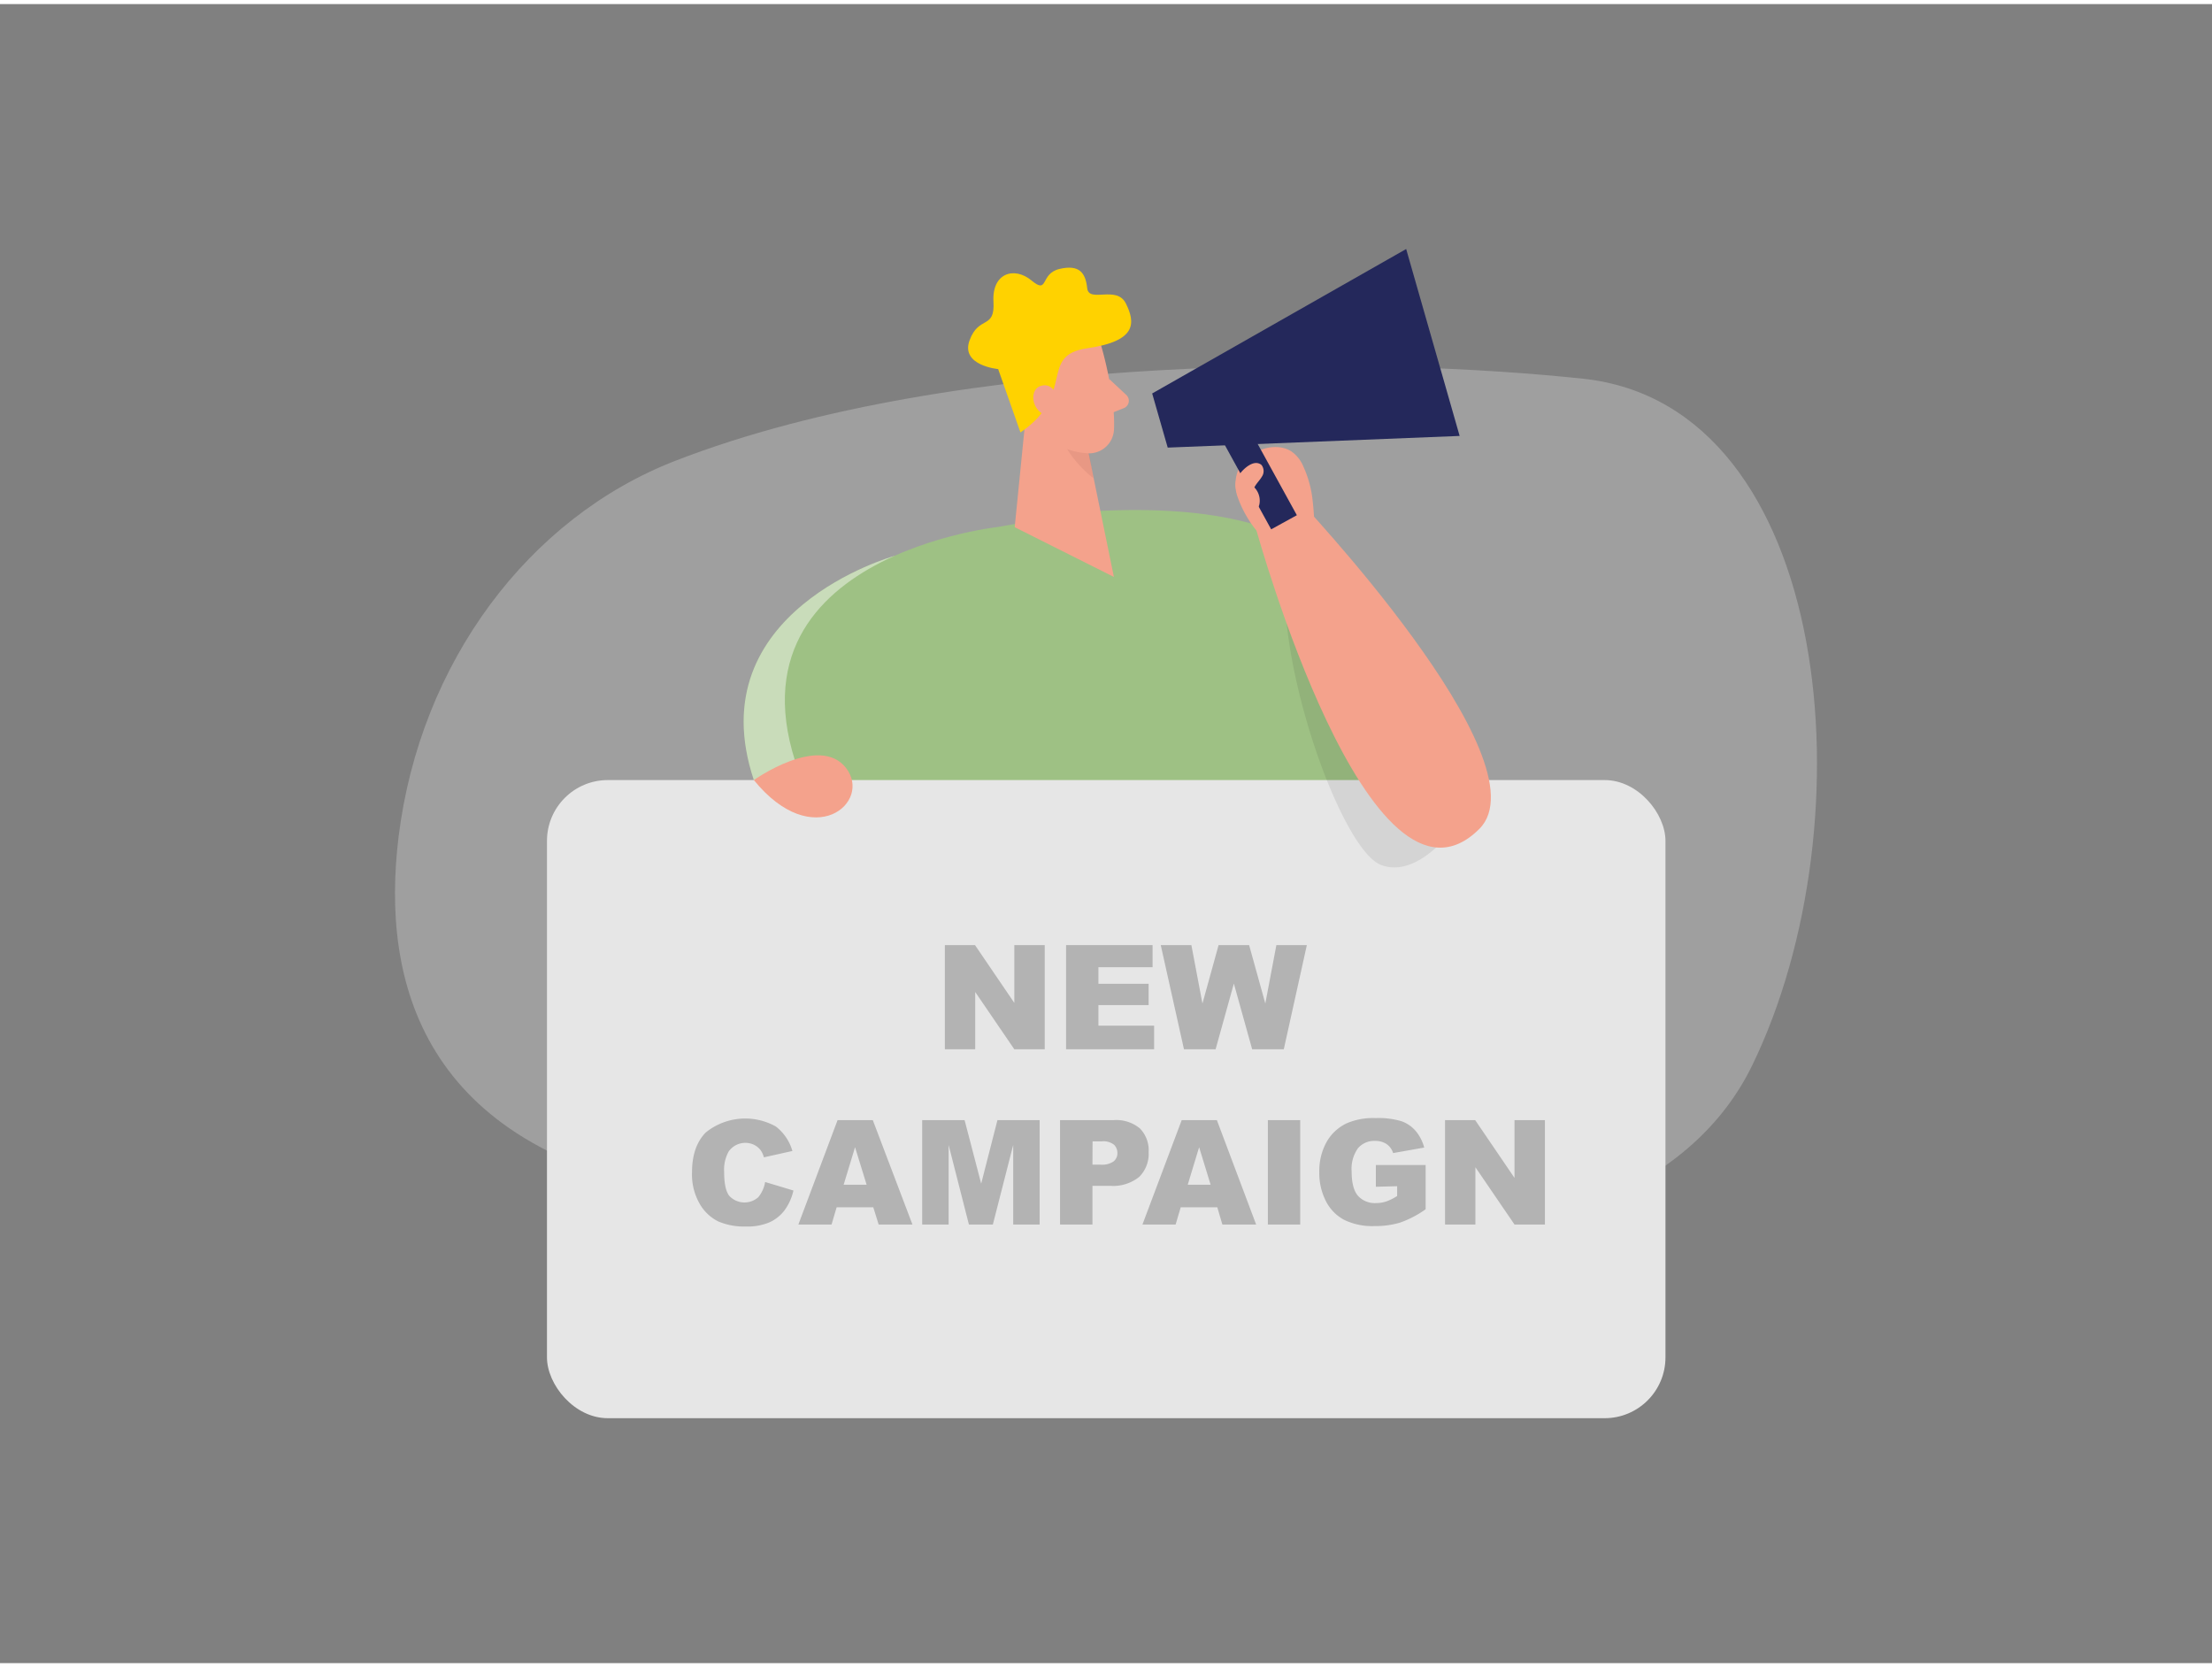 <svg id="Layer_1" data-name="Layer 1" xmlns="http://www.w3.org/2000/svg" viewBox="0 0 400 300" width="406" height="306" class="illustration styles_illustrationTablet__1DWOa"><rect x="0" y="0" width="400" height="300" fill="#808080" stroke="none"/><title>_</title><path d="M122.08,82.6C95.6,92.89,76,119,72.08,150.53c-3.27,26.59,4.53,56,50.44,64.35,89.33,16.29,173,20.93,194.35-23S331.66,72.63,286.33,67.75C250.28,63.88,173.8,62.51,122.08,82.6Z" fill="#e6e6e6" opacity="0.3"></path><path d="M161.7,99.8s-35.6,9.92-25.38,40.52l21-1.67Z" fill="#9EC184"></path><path d="M161.7,99.8s-35.6,9.92-25.38,40.52l21-1.67Z" fill="#fff" opacity="0.44"></path><path d="M196.19,91.8l-15.78,2.76s-57,6.19-32.26,52.43,86,20.45,86,20.45S287,85.81,196.19,91.8Z" fill="#9EC184"></path><rect x="98.91" y="140.32" width="202.26" height="115.39" rx="11" fill="#e6e6e6"></rect><path d="M262.42,149.55s-6.28,8.63-12.72,6.1S233,125.83,232.35,107.57a34.91,34.91,0,0,1,7.86-.8C243.43,107,262.42,149.55,262.42,149.55Z" opacity="0.08"></path><path d="M237.4,90.1a20,20,0,0,0-1.79-6.66,6.12,6.12,0,0,0-2.1-2.56c-3.07-1.95-8,0-9.5,3.13a7,7,0,0,0-.32,4.79,20.32,20.32,0,0,0,3.53,6.41,32.85,32.85,0,0,0,3.17,4.16.47.47,0,0,0,.3.18.52.52,0,0,0,.3-.14l6.69-5.34C237.63,92.77,237.55,91.43,237.4,90.1Z" fill="#f4a28c"></path><path d="M234.31,89.09s45.42,47.86,33.2,60.06C247.62,169,227.22,95.21,227.22,95.21Z" fill="#f4a28c"></path><path d="M136.32,140.32s11.83-8.39,16.66-2.2S147.07,153.55,136.32,140.32Z" fill="#f4a28c"></path><polygon points="186.4 65.42 183.49 94.59 201.43 103.59 195.29 73.63 186.4 65.42" fill="#f4a28c"></polygon><path d="M196.45,78.28A10.63,10.63,0,0,1,191,75.47s.55,5.34,6.74,10.28Z" fill="#ce8172" opacity="0.31"></path><path d="M199.27,62.28s2.49,8.6,2.17,14.71a4.5,4.5,0,0,1-4.76,4.24c-3.07-.21-7.17-1.38-9.06-5.82l-4.14-7.15s-2.44-4.57,1.81-9.11S198,57,199.27,62.28Z" fill="#f4a28c"></path><path d="M200.56,67.78l3.11,2.9a1.43,1.43,0,0,1-.44,2.38L200,74.35Z" fill="#f4a28c"></path><path d="M184.53,77.46,180.5,66s-6.85-.62-5.17-5.2,4.62-1.87,4.32-7,3.73-6.43,6.88-3.82,1.47-1.25,5.07-2.09,4.7.72,5,3.48,5.33-.61,7,2.78,2.1,6.78-6.92,8.07S194.71,70.49,184.53,77.46Z" fill="#ffd200"></path><path d="M191.43,71.64s-.74-3.36-3.22-2.6-1.46,5.63,2.08,5.4Z" fill="#f4a28c"></path><path d="M170.86,170.16h5.45l7.11,10.45V170.16h5.5V189h-5.5l-7.07-10.36V189h-5.49Z" fill="#b3b3b3"></path><path d="M192.78,170.16h15.64v4h-9.79v3h9.08v3.85h-9.08v3.72H208.7V189H192.78Z" fill="#b3b3b3"></path><path d="M209.9,170.16h5.54l2,10.57,2.92-10.57h5.52l2.93,10.56,2-10.56h5.51L232.15,189h-5.72l-3.31-11.88L219.82,189H214.1Z" fill="#b3b3b3"></path><path d="M138.36,213l5.12,1.54a9.56,9.56,0,0,1-1.63,3.6,7,7,0,0,1-2.75,2.17,10.21,10.21,0,0,1-4.17.74,12,12,0,0,1-5-.9,7.93,7.93,0,0,1-3.37-3.15,10.6,10.6,0,0,1-1.42-5.76q0-4.68,2.49-7.2a11.34,11.34,0,0,1,12.66-1.08,8.52,8.52,0,0,1,3,4.43l-5.15,1.15a4.3,4.3,0,0,0-.57-1.26,3.37,3.37,0,0,0-1.2-1,3.68,3.68,0,0,0-4.62,1.23,6.8,6.8,0,0,0-.8,3.72c0,2.09.32,3.53.95,4.3a3.76,3.76,0,0,0,5.21.23A5.78,5.78,0,0,0,138.36,213Z" fill="#b3b3b3"></path><path d="M157.92,217.58h-6.63l-.92,3.11h-6l7.09-18.88h6.37L165,220.69h-6.11Zm-1.21-4.09-2.09-6.78-2.06,6.78Z" fill="#b3b3b3"></path><path d="M166.76,201.81h7.67l3,11.49,2.94-11.49H188v18.88h-4.78V206.3l-3.68,14.39h-4.33l-3.67-14.39v14.39h-4.78Z" fill="#b3b3b3"></path><path d="M191.69,201.81h9.7a6.67,6.67,0,0,1,4.75,1.51,5.66,5.66,0,0,1,1.57,4.29,5.85,5.85,0,0,1-1.71,4.47,7.48,7.48,0,0,1-5.25,1.61h-3.2v7h-5.86Zm5.86,8.05H199a3.67,3.67,0,0,0,2.37-.58,1.88,1.88,0,0,0,.69-1.5,2.07,2.07,0,0,0-.6-1.51,3.08,3.08,0,0,0-2.23-.62h-1.66Z" fill="#b3b3b3"></path><path d="M220.13,217.58h-6.62l-.92,3.11h-6l7.1-18.88h6.36l7.1,18.88h-6.11Zm-1.21-4.09-2.08-6.78-2.06,6.78Z" fill="#b3b3b3"></path><path d="M229.27,201.81h5.85v18.88h-5.85Z" fill="#b3b3b3"></path><path d="M248.8,213.86v-3.93h9v8a18.69,18.69,0,0,1-4.58,2.4,15.66,15.66,0,0,1-4.72.64,11.54,11.54,0,0,1-5.48-1.15,7.84,7.84,0,0,1-3.28-3.41,11.2,11.2,0,0,1-1.17-5.21,10.83,10.83,0,0,1,1.28-5.37,8.21,8.21,0,0,1,3.73-3.47,12.15,12.15,0,0,1,5.17-.92,14.47,14.47,0,0,1,4.68.57,6,6,0,0,1,2.57,1.76,7.63,7.63,0,0,1,1.54,3l-5.62,1a3.08,3.08,0,0,0-1.18-1.63,3.68,3.68,0,0,0-2.12-.57,3.82,3.82,0,0,0-3.06,1.33,6.43,6.43,0,0,0-1.14,4.22c0,2,.38,3.5,1.15,4.38a4.07,4.07,0,0,0,3.22,1.31,6,6,0,0,0,1.86-.28,9.91,9.91,0,0,0,2-1v-1.77Z" fill="#b3b3b3"></path><path d="M261.31,201.81h5.45l7.11,10.45V201.81h5.5v18.88h-5.5l-7.07-10.36v10.36h-5.49Z" fill="#b3b3b3"></path><polygon points="263.95 78.09 211.16 80.2 208.35 70.41 254.28 44.29 263.95 78.09" fill="#24285b"></polygon><rect x="224.87" y="75.48" width="5.3" height="19.4" transform="translate(-12.89 120.21) rotate(-28.81)" fill="#24285b"></rect><path d="M226.91,83a1.53,1.53,0,0,1,1.19.32,1.78,1.78,0,0,1,.07,2.16c-.39.67-1,1.22-1.34,1.92a3.45,3.45,0,0,1,.92,3c-.14.73-.72,1.51-1.45,1.4a1.69,1.69,0,0,1-.91-.58c-1.07-1.13-2.32-3.34-1.88-5C223.86,85,225.56,83.18,226.91,83Z" fill="#f4a28c"></path></svg>